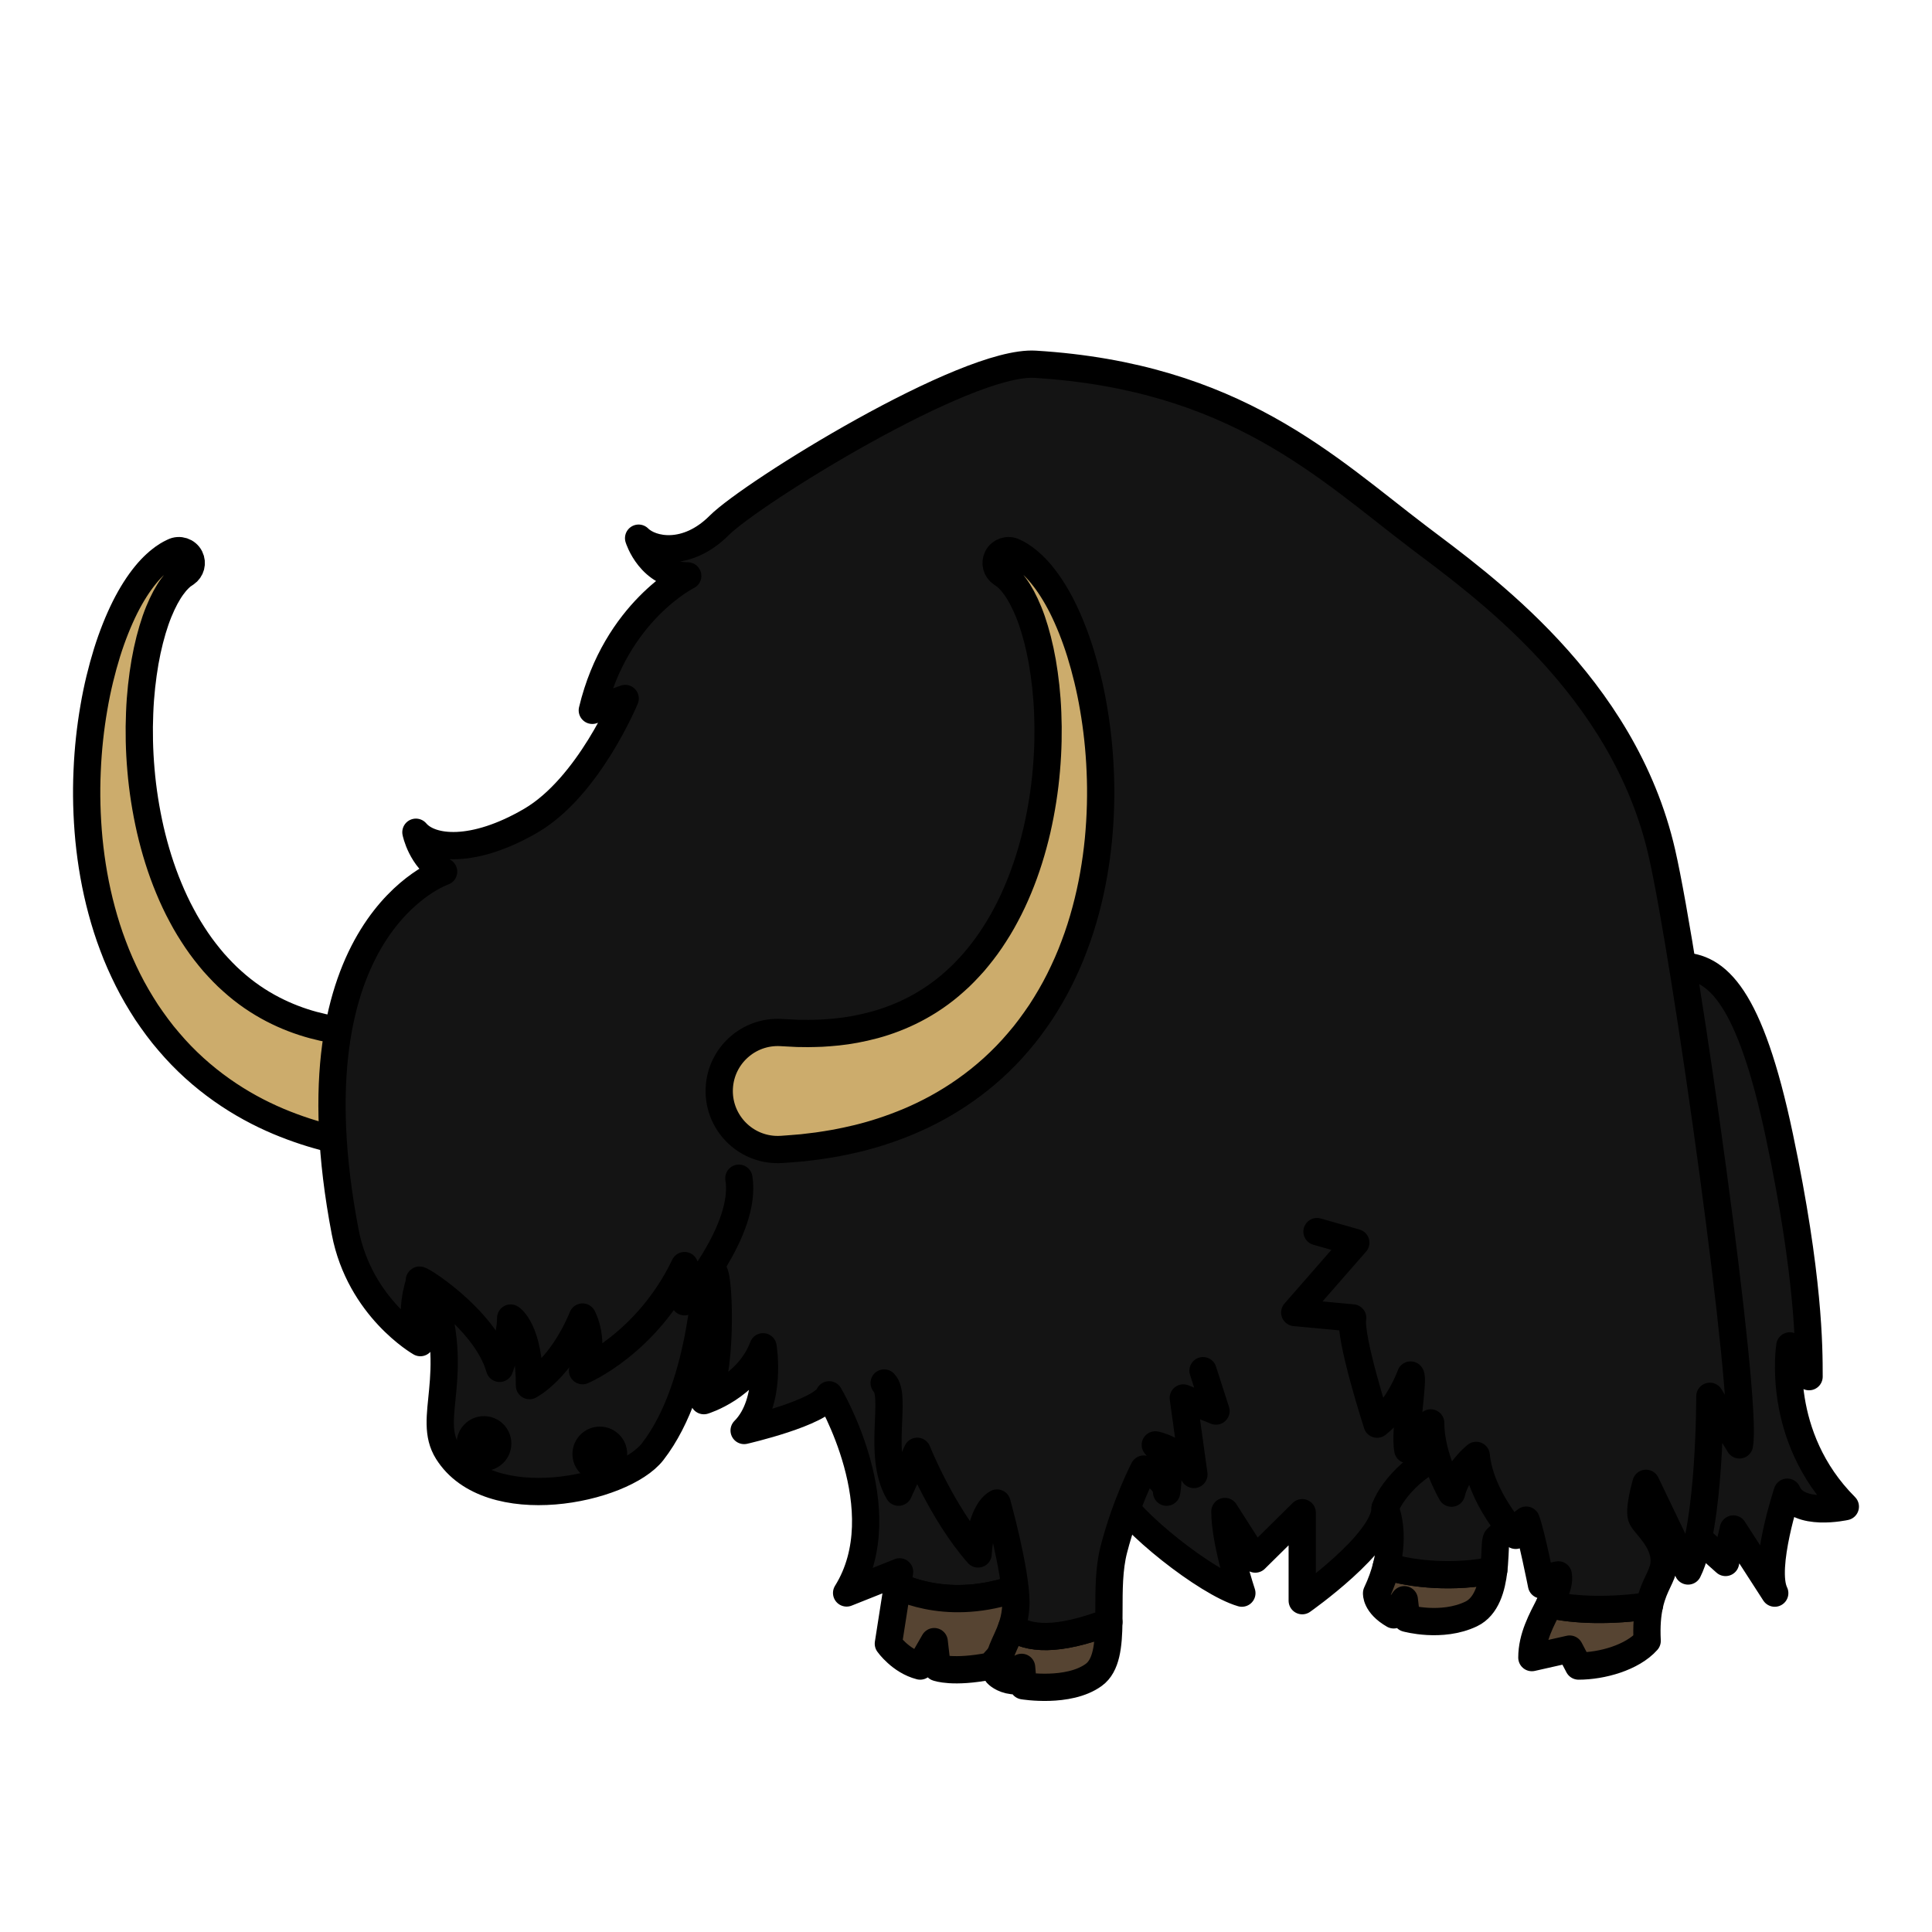 <?xml version="1.0" encoding="utf-8"?>
<!-- Generator: Adobe Illustrator 16.0.0, SVG Export Plug-In . SVG Version: 6.00 Build 0)  -->
<!DOCTYPE svg PUBLIC "-//W3C//DTD SVG 1.1//EN" "http://www.w3.org/Graphics/SVG/1.1/DTD/svg11.dtd">
<svg version="1.1" xmlns="http://www.w3.org/2000/svg" xmlns:xlink="http://www.w3.org/1999/xlink" x="0px" y="0px"
	 width="566.93px" height="566.93px" viewBox="0 0 566.93 566.93" enable-background="new 0 0 566.93 566.93" xml:space="preserve">
<g id="fond" display="none">
	
		<rect x="-4748.14" y="-9811.008" display="inline" fill-rule="evenodd" clip-rule="evenodd" fill="#58595B" width="16654.492" height="16572.797"/>
</g>
<g id="en_cours">
</g>
<g id="fini">
	<g>
		<polygon fill-rule="evenodd" clip-rule="evenodd" fill="#141414" points="442.35,445.242 465.85,434.615 354.85,320.142 
			203.35,328.992 200.869,381.992 288.85,421.376 376.35,434.615 		"/>
		<g>
			
				<path fill="#564432" stroke="#000000" stroke-width="8" stroke-linecap="round" stroke-linejoin="round" stroke-miterlimit="10" d="
				M406.831,459.551c-0.615,2.443-1.539,5.101-2.883,7.941c0,0-0.318,3.289,5.026,6.375l3.108-4.44l0.642,5.44
				c0,0,10.291,2.875,18.958-1.25c4.548-2.164,6.066-7.82,6.652-12.876C426.997,463.176,414.077,462.02,406.831,459.551z"/>
			
				<path fill="#141414" stroke="#000000" stroke-width="8" stroke-linecap="round" stroke-linejoin="round" stroke-miterlimit="10" d="
				M209.478,373.262c1.774,1.849,2.489,32.324-2.934,37.747c0,0,12.929-3.925,17.367-15.804c0,0,2.735,16.273-5.551,24.56
				c0,0,22.562-5.155,24.942-10.465c0,0,20.214,33.924,5.131,58.142l15.547-6.19l-0.45,2.88l-0.196,1.256
				c6.223,2.897,23.129,8.287,45.219-3.93l0.115-2.232l1.683-32.565l16.699,11.212c4.301,8.621,27.013,26.607,37.364,29.621
				c0,0-4.979-14.92-4.979-23.96l8.916,13.96l13.778-13.603v25.819c0,0,24.312-17.061,24.312-27.139c0,0,2.679,5.784,0.793,15.19
				c-0.117,0.584-0.247,1.179-0.401,1.79c7.246,2.469,20.166,3.625,31.504,1.19c0.067-0.581,0.123-1.153,0.169-1.712
				c0.315-3.847,0.198-7.026,0.682-7.51c1.164-1.164,6.248-5.983,6.248-5.983"/>
		</g>
		
			<path fill-rule="evenodd" clip-rule="evenodd" fill="#141414" stroke="#000000" stroke-width="8" stroke-linecap="round" stroke-linejoin="round" stroke-miterlimit="10" d="
			M492.979,283.465c10.87,0,20.511,8.794,29.194,49.977s8.683,62.01,8.683,70.53l-5.639-9.03c0,0-4.341,26.543,16.279,47.163
			c0,0-13.925,3.146-17.036-4.233c0,0-7.354,22.121-3.677,29.621l-12.143-18.82l-2.292,9.82l-11-9.82"/>
		
			<path fill-rule="evenodd" clip-rule="evenodd" fill="#141414" stroke="#000000" stroke-width="8" stroke-linecap="round" stroke-linejoin="round" stroke-miterlimit="10" d="
			M126.651,378.191c8.722,25.78-1.597,37.778,4.699,47.802c12.143,19.333,51.35,11.32,60.157,0
			c15.295-19.66,15.972-55.921,15.972-55.921"/>
		
			<path fill="#CCAC6C" stroke="#000000" stroke-width="8" stroke-linecap="round" stroke-linejoin="round" stroke-miterlimit="10" d="
			M54.522,168.218c0,0-0.169,0.114-0.498,0.338c-0.164,0.111-0.368,0.249-0.61,0.414c-0.146,0.089-0.196,0.157-0.275,0.233
			c-0.077,0.075-0.159,0.154-0.247,0.239c-0.172,0.159-0.37,0.325-0.642,0.632c-0.253,0.287-0.553,0.539-0.833,0.921
			c-0.584,0.702-1.23,1.567-1.884,2.63c-1.314,2.114-2.689,4.962-3.904,8.447c-1.199,3.496-2.275,7.596-3.079,12.171
			c-0.786,4.58-1.371,9.609-1.572,14.958c-0.228,5.342-0.118,10.989,0.39,16.771c0.487,5.781,1.414,11.693,2.746,17.543
			c1.358,5.844,3.143,11.627,5.426,17.1c1.133,2.739,2.376,5.406,3.753,7.952c1.342,2.569,2.851,4.993,4.41,7.314
			c1.565,2.319,3.267,4.47,4.999,6.509c1.787,1.986,3.572,3.898,5.492,5.563c7.551,6.832,16.024,10.742,23.679,12.822
			c3.842,1.032,7.468,1.679,10.753,2.024c1.641,0.175,3.196,0.277,4.628,0.37c1.457,0.03,2.771,0.113,3.984,0.104
			c1.212-0.014,2.295-0.027,3.236-0.038c0.945-0.031,1.759-0.095,2.412-0.124c1.308-0.069,2.005-0.106,2.005-0.106l0.391-0.021
			c9.477-0.502,17.566,6.773,18.068,16.251s-6.774,17.566-16.251,18.068c-0.711,0.037-1.514,0.022-2.207-0.025
			c0,0-0.938-0.071-2.697-0.204c-0.879-0.074-1.958-0.141-3.233-0.268c-1.277-0.154-2.746-0.33-4.389-0.528
			c-1.643-0.211-3.472-0.55-5.447-0.871c-1.981-0.389-4.122-0.824-6.398-1.38c-4.555-1.109-9.665-2.721-15.064-4.988
			c-5.393-2.276-11.066-5.293-16.571-9.186c-5.505-3.881-10.838-8.628-15.501-14.137c-2.378-2.718-4.511-5.674-6.561-8.695
			c-1.986-3.062-3.851-6.222-5.485-9.494c-1.629-3.271-3.127-6.611-4.382-10.022c-1.295-3.397-2.385-6.853-3.316-10.321
			c-1.879-6.937-3.066-13.938-3.747-20.811c-0.653-6.876-0.819-13.625-0.527-20.108c0.271-6.484,0.959-12.704,1.971-18.538
			c0.984-5.837,2.341-11.284,3.872-16.238c1.551-4.953,3.35-9.405,5.259-13.252c1.929-3.843,4.015-7.071,6.075-9.58
			c1.024-1.256,2.057-2.326,3.026-3.213c0.454-0.457,0.98-0.831,1.41-1.191c0.231-0.179,0.411-0.341,0.657-0.509
			c0.245-0.165,0.476-0.321,0.696-0.469c0.421-0.272,0.872-0.584,1.126-0.707c0.262-0.132,0.481-0.243,0.659-0.332
			c0.354-0.179,0.537-0.271,0.537-0.271c1.79-0.903,3.974-0.184,4.877,1.606c0.832,1.649,0.288,3.633-1.203,4.641L54.522,168.218z"
			/>
		<g>
			<circle fill-rule="evenodd" clip-rule="evenodd" cx="176.017" cy="426.659" r="8.033"/>
		</g>
		<g>
			<circle fill-rule="evenodd" clip-rule="evenodd" cx="142.017" cy="423.59" r="8.033"/>
		</g>
		
			<path fill-rule="evenodd" clip-rule="evenodd" fill="#141414" stroke="#000000" stroke-width="8" stroke-linecap="round" stroke-linejoin="round" stroke-miterlimit="10" d="
			M425.683,426.659c-7.833,0.465-17.111,9.849-19.244,15.911"/>
		<path d="M262.504,470.684l0.223-1.422"/>
		
			<path fill="#564432" stroke="#000000" stroke-width="8" stroke-linecap="round" stroke-linejoin="round" stroke-miterlimit="10" d="
			M263.333,465.387l-0.606,3.875l-0.223,1.422l-1.821,11.643c0,0,3.557,5.072,9.333,6.563l4.118-7.167l0.882,7.603
			c0,0,4.565,1.74,15.667-0.436l17.453-19.397l0.416-8.035C286.462,473.674,269.556,468.284,263.333,465.387z"/>
		<g>
			
				<path fill="#564432" stroke="#000000" stroke-width="8" stroke-linecap="round" stroke-linejoin="round" stroke-miterlimit="10" d="
				M296.86,477.552c-1.627,4.638-4.263,7.99-4.263,13.626c0,0,1.502,1.658,4.564,2.002l2.625-3.906l0.469,5.406
				c0,0,13.219,2.219,20.688-3.188c3.757-2.72,4.343-8.609,4.443-15.508C309.926,481.839,301.951,480.912,296.86,477.552z"/>
			
				<path fill="#141414" stroke="#000000" stroke-width="8" stroke-linecap="round" stroke-linejoin="round" stroke-miterlimit="10" d="
				M259.444,405.83c3.882,3.882-2.094,21.253,4.239,32.041l5.47-11.998c0,0,7.228,18.088,17.863,30.12
				c0,0,0.534-12.045,5.551-14.941c0,0,5.544,19.82,5.544,29.214c0,0.849-0.058,1.634-0.14,2.393
				c-0.198,1.83-0.599,3.432-1.111,4.894c5.09,3.36,13.065,4.287,28.526-1.567c0.016-1.086,0.02-2.198,0.022-3.326
				c0.011-5.949-0.021-12.359,1.441-17.999c3.5-13.5,8.782-23.577,8.782-23.577s6.697,2.667,6.697,6.789
				c0,0,1.937-8.632-3.313-13.881c0,0,7.154,1.19,11.327,8.68l-3.115-22.45l9.6,3.839l-3.812-11.845"/>
		</g>
		<g>
			
				<path fill="#564432" stroke="#000000" stroke-width="8" stroke-linecap="round" stroke-linejoin="round" stroke-miterlimit="10" d="
				M454.688,470.785c-2.271,4.443-5.172,9.624-5.172,15.624l11.083-2.5l2.613,4.98c6.863,0,15.762-2.48,20.137-7.397
				c-0.224-4.389,0.086-7.693,0.643-10.319C473.163,472.803,461.925,472.59,454.688,470.785z"/>
			
				<path fill="#141414" stroke="#000000" stroke-width="8" stroke-linecap="round" stroke-linejoin="round" stroke-miterlimit="10" d="
				M386.465,361.404l11.385,3.244l-17.917,20.503l17,1.584c-1,5.917,7.167,31.172,7.167,31.172c6.5-5,9.833-14.417,9.833-14.417
				c1,1-1.833,16.584-0.833,21.917c2.193-1.267,6.722-7.868,6.722-7.868c0,10.215,6.112,20.618,6.112,20.618
				c1.583-6.667,7.25-11.083,7.25-11.083c1.25,12.5,11.583,23.462,11.583,23.462c0-2.371,3.083-4.462,3.083-4.462
				c1.568,4.197,4.5,19,4.5,19c1.667-2.583,4.917-2.935,4.917-2.935c0.294,1.735-0.258,3.649-1.181,5.751
				c-0.407,0.928-0.885,1.893-1.397,2.895c7.237,1.805,18.475,2.018,29.304,0.388c0.201-0.947,0.434-1.804,0.686-2.592
				c1.501-4.702,3.671-6.913,3.671-10.589c0-6-5.364-10.288-6.535-12.486s1.189-10.24,1.189-10.24l12.346,25.727
				c6.5-13,6.395-51.255,6.395-51.255l8.678,14.253c2.573-13.002-15.78-143.336-22.771-173.803
				c-11.302-49.255-53.123-78.678-71.59-92.695c-26.748-20.303-53.711-47-112.307-50.606c-20.366-1.254-83.191,37.774-92.703,47.286
				s-19.92,7.481-23.656,3.746c0,0,3.373,11.069,14.414,11.069c0,0-21.039,10.397-27.999,39.451l9.644-3.476
				c0,0-10.695,25.924-27.632,35.824s-29.493,8.498-33.774,3.425c0,0,1.517,7.749,8.13,11.566c0,0-46.157,15.524-28.888,105.714
				c4.278,22.344,22.061,32.487,22.061,32.487s-3.842-6.751-0.171-18.119c-2.099-2.099,19.179,10.716,23.425,25.674
				c0,0,3.253-8.987,3.253-14.765c0,0,5.514,3.43,5.514,19.826c0,0,9.156-4.643,15.568-20.123c0,0,4.088,7.463,0,15.741
				c0,0,18.951-7.954,29.931-30.838v10.616c0,0,18.44-21.006,15.947-36.253"/>
		</g>
		
			<path fill="#CCAC6C" stroke="#000000" stroke-width="8" stroke-linecap="round" stroke-linejoin="round" stroke-miterlimit="10" d="
			M293.899,168.218c0,0,0.169,0.114,0.498,0.338c0.164,0.111,0.368,0.249,0.61,0.414c0.146,0.089,0.196,0.157,0.275,0.233
			c0.077,0.075,0.159,0.154,0.247,0.239c0.172,0.159,0.37,0.325,0.642,0.632c0.253,0.287,0.553,0.539,0.833,0.921
			c0.584,0.702,1.23,1.567,1.884,2.63c1.314,2.114,2.689,4.962,3.904,8.447c1.199,3.496,2.275,7.596,3.079,12.171
			c0.786,4.58,1.371,9.609,1.572,14.958c0.228,5.342,0.118,10.989-0.39,16.771c-0.487,5.781-1.414,11.693-2.746,17.543
			c-1.358,5.844-3.143,11.627-5.426,17.1c-1.133,2.739-2.376,5.406-3.753,7.952c-1.342,2.569-2.851,4.993-4.41,7.314
			c-1.565,2.319-3.267,4.47-4.999,6.509c-1.787,1.986-3.572,3.898-5.492,5.563c-7.551,6.832-16.024,10.742-23.679,12.822
			c-3.842,1.032-7.468,1.679-10.753,2.024c-1.641,0.175-3.196,0.277-4.628,0.37c-1.457,0.03-2.771,0.113-3.984,0.104
			c-1.212-0.014-2.295-0.027-3.236-0.038c-0.945-0.031-1.759-0.095-2.412-0.124c-1.308-0.069-2.005-0.106-2.005-0.106l-0.391-0.021
			c-9.477-0.502-17.566,6.773-18.068,16.251s6.774,17.566,16.251,18.068c0.711,0.037,1.514,0.022,2.207-0.025
			c0,0,0.938-0.071,2.697-0.204c0.879-0.074,1.958-0.141,3.233-0.268c1.277-0.154,2.746-0.33,4.389-0.528
			c1.643-0.211,3.472-0.55,5.447-0.871c1.981-0.389,4.122-0.824,6.398-1.38c4.555-1.109,9.665-2.721,15.064-4.988
			c5.393-2.276,11.066-5.293,16.571-9.186c5.505-3.881,10.838-8.628,15.501-14.137c2.378-2.718,4.511-5.674,6.561-8.695
			c1.986-3.062,3.851-6.222,5.485-9.494c1.629-3.271,3.127-6.611,4.382-10.022c1.295-3.397,2.385-6.853,3.316-10.321
			c1.879-6.937,3.066-13.938,3.747-20.811c0.653-6.876,0.819-13.625,0.527-20.108c-0.271-6.484-0.959-12.704-1.971-18.538
			c-0.984-5.837-2.341-11.284-3.872-16.238c-1.551-4.953-3.35-9.405-5.259-13.252c-1.929-3.843-4.015-7.071-6.075-9.58
			c-1.024-1.256-2.057-2.326-3.026-3.213c-0.454-0.457-0.98-0.831-1.41-1.191c-0.231-0.179-0.411-0.341-0.657-0.509
			c-0.245-0.165-0.476-0.321-0.696-0.469c-0.421-0.272-0.872-0.584-1.126-0.707c-0.262-0.132-0.481-0.243-0.659-0.332
			c-0.354-0.179-0.537-0.271-0.537-0.271c-1.79-0.903-3.974-0.184-4.877,1.606c-0.832,1.649-0.288,3.633,1.203,4.641
			L293.899,168.218z"/>
	</g>
</g>
</svg>
